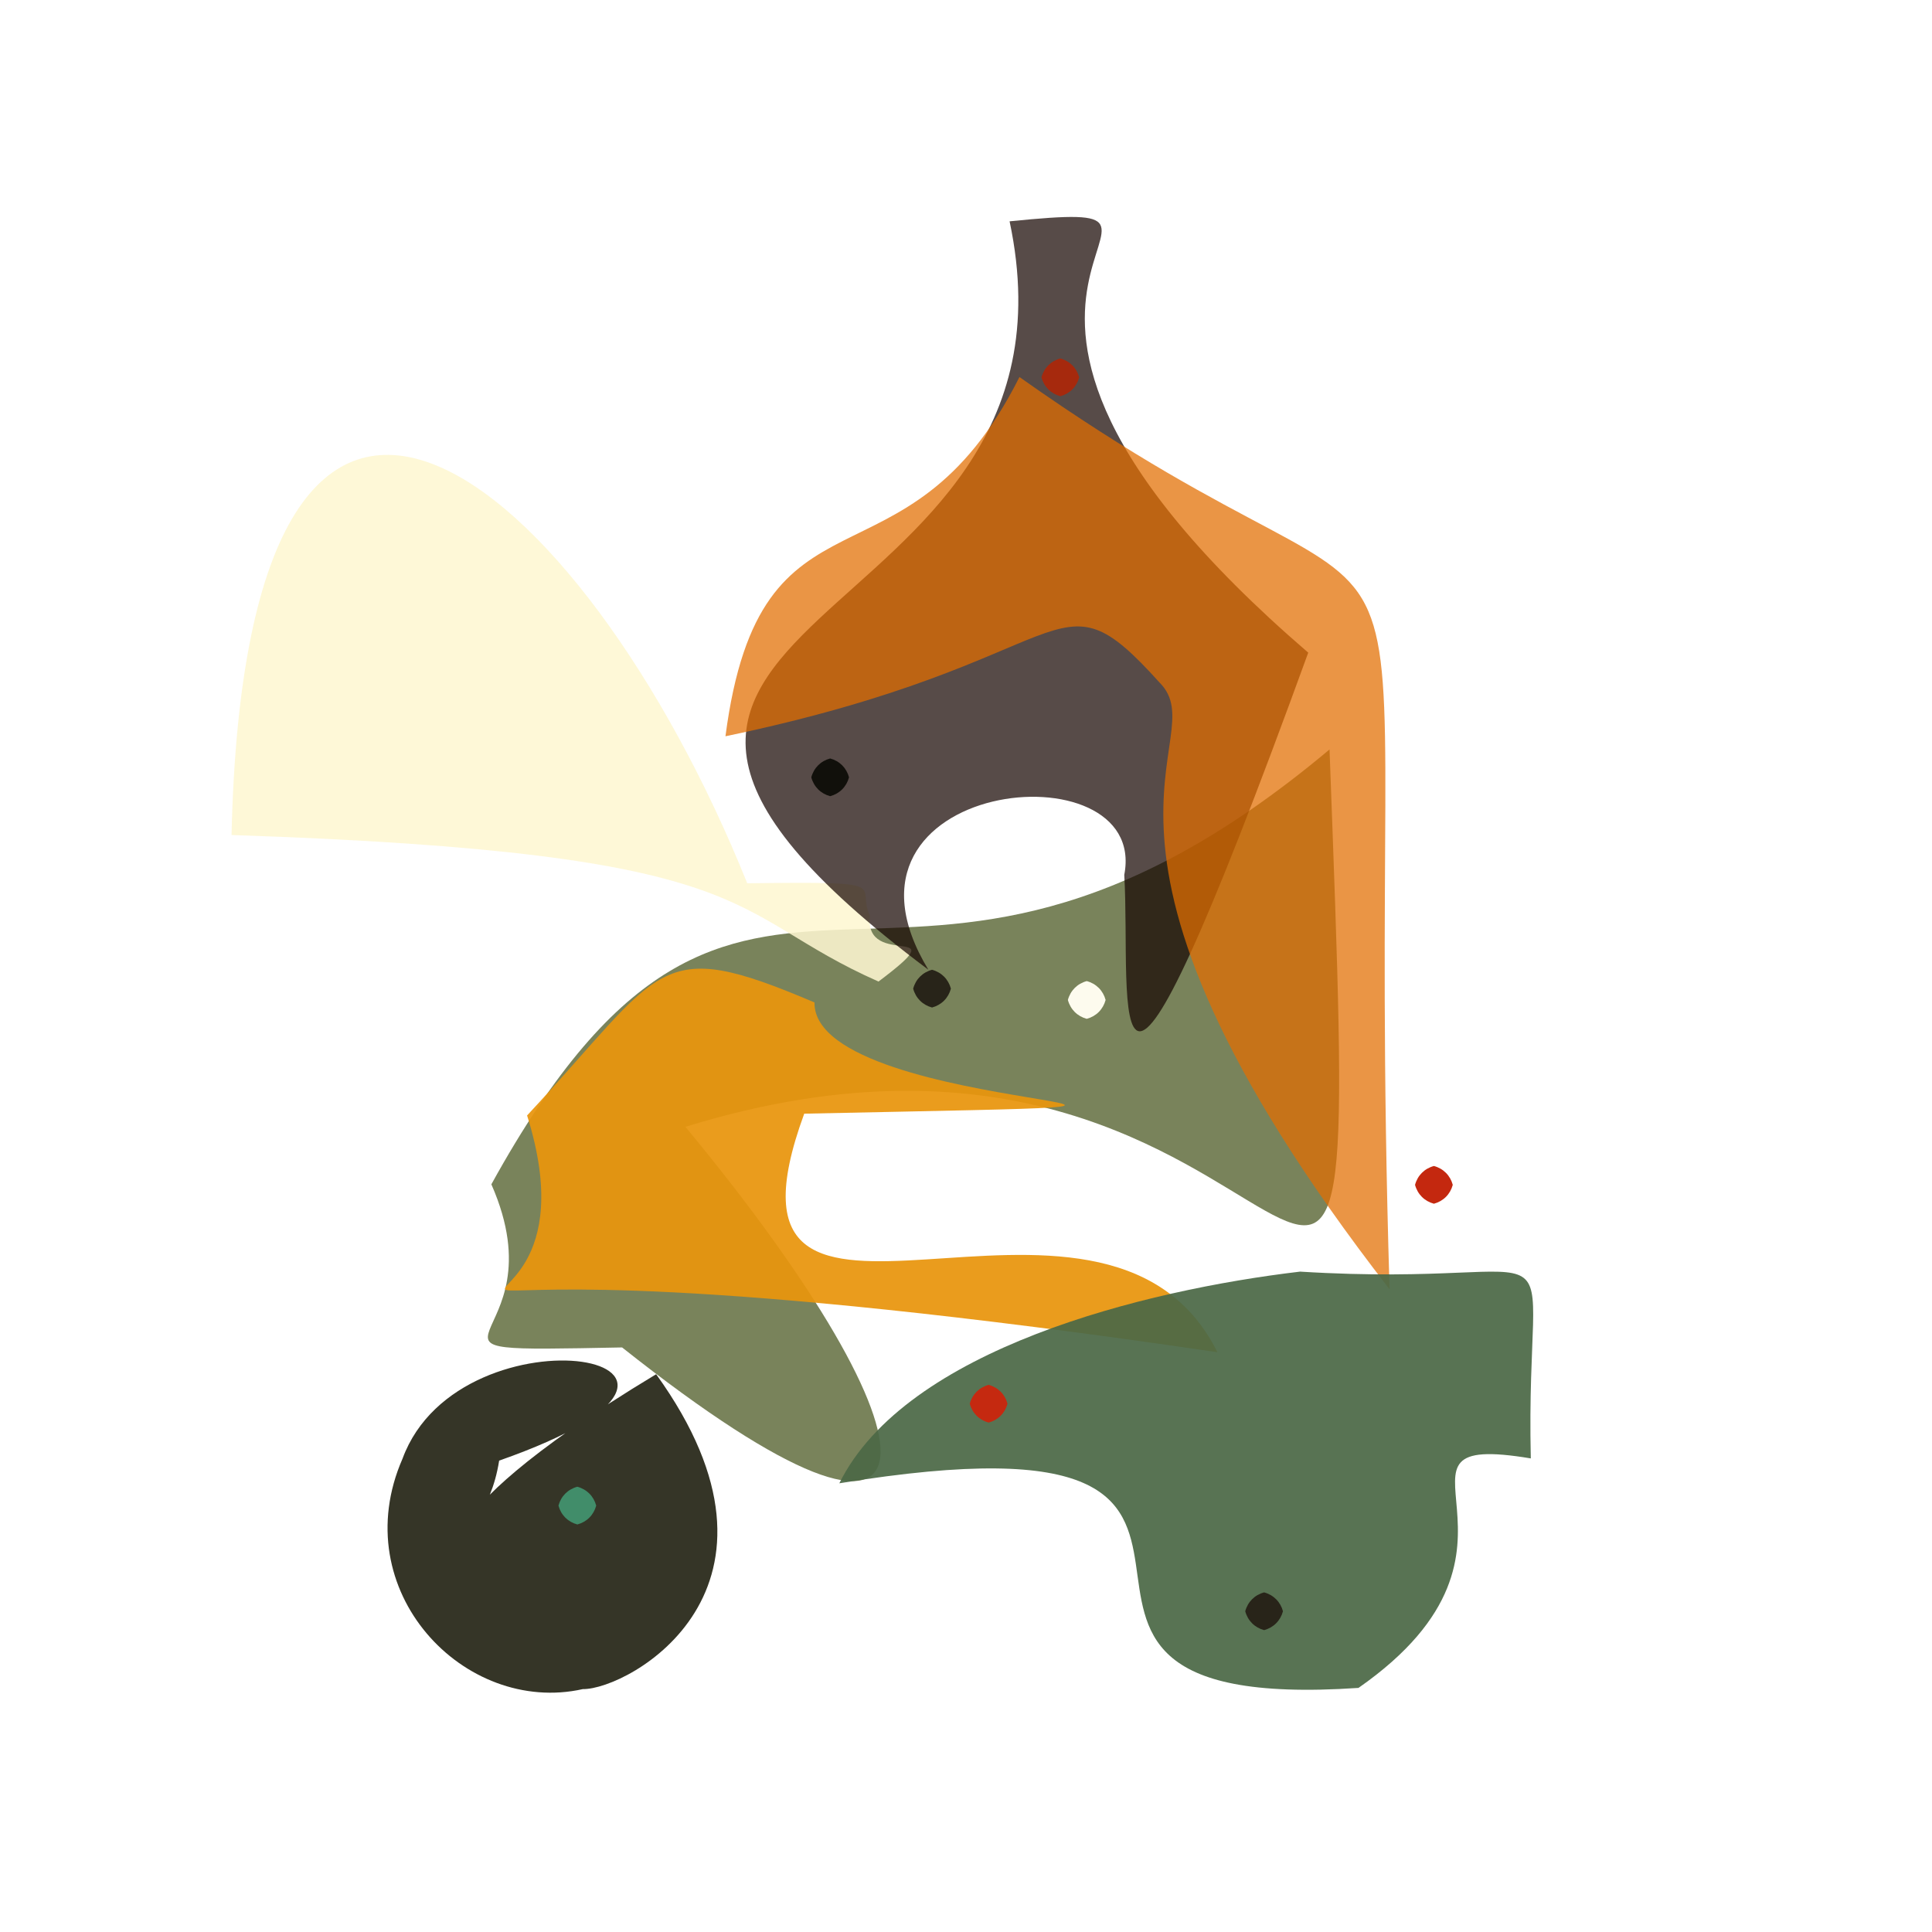<?xml version="1.0" ?>
<svg xmlns="http://www.w3.org/2000/svg" version="1.1" width="512" height="512">
  <defs/>
  <g>
    <path d="M 181.641 298.618 C 251.238 382.681 255.306 428.802 164.863 357.085 C 98.175 358.378 149.477 357.634 130.218 313.858 C 198.258 190.448 236.65 295.656 352.339 198.615 C 361.506 444.584 354.541 245.232 181.641 298.618" stroke-width="0.0" fill="rgb(85, 97, 46)" opacity="0.782" stroke="rgb(178, 101, 20)" stroke-opacity="0.964" stroke-linecap="round" stroke-linejoin="round"/>
    <path d="M 230.543 242.702 C 228.873 257.191 254.39 243.891 232.81 260.121 C 191.254 241.746 204.264 226.015 61.358 221.294 C 65.247 50.957 154.301 125.26 198.023 234.078 C 238.198 233.56 226.58 234.427 230.543 242.702" stroke-width="0.0" fill="rgb(253, 246, 209)" opacity="0.871" stroke="rgb(41, 48, 155)" stroke-opacity="0.213" stroke-linecap="round" stroke-linejoin="round"/>
    <path d="M 346.698 172.959 C 290.378 327.914 299.895 265.937 297.942 231.85 C 304.682 197.248 215.338 206.314 246.023 256.985 C 115.959 159.62 291.702 172.465 267.552 58.652 C 334.133 51.941 229.94 72.435 346.698 172.959" stroke-width="0.0" fill="rgb(21, 5, 0)" opacity="0.717" stroke="rgb(163, 34, 221)" stroke-opacity="0.957" stroke-linecap="round" stroke-linejoin="round"/>
    <path d="M 213.13 295.136 C 184.028 374.553 292.364 297.615 322.627 358.353 C 41.13 316.859 165.327 377.125 139.683 295.611 C 176.288 256.315 173.613 247.688 215.85 265.662 C 215.343 296.493 367.183 291.903 213.13 295.136" stroke-width="0.0" fill="rgb(232, 149, 13)" opacity="0.932" stroke="rgb(60, 178, 96)" stroke-opacity="0.949" stroke-linecap="round" stroke-linejoin="round"/>
    <path d="M 368.248 341.671 C 274.795 221.273 322.738 196.387 307.293 180.881 C 278.58 149.024 287.192 175.319 192.254 195.12 C 201.543 123.919 239.966 160.011 270.166 99.918 C 393.325 187.041 360.878 97.717 368.248 341.671" stroke-width="0.0" fill="rgb(226, 110, 0)" opacity="0.729" stroke="rgb(124, 120, 250)" stroke-opacity="0.474" stroke-linecap="round" stroke-linejoin="round"/>
    <path d="M 405.679 386.495 C 360.645 378.976 413.735 409.831 360.01 447.314 C 245.877 455.001 362.684 370.17 222.427 393.087 C 240.135 357.455 303.267 341.875 344.533 336.993 C 421.328 341.738 404.13 319.324 405.679 386.495" stroke-width="0.0" fill="rgb(76, 105, 70)" opacity="0.927" stroke="rgb(98, 235, 106)" stroke-opacity="0.448" stroke-linecap="round" stroke-linejoin="round"/>
    <path d="M 173.889 364.185 C 214.944 421.145 166.585 447.784 154.448 447.633 C 123.058 454.655 91.357 421.524 106.685 386.534 C 122.136 344.484 209.354 360.019 132.279 387.079 C 127.853 415.282 102.866 406.923 173.889 364.185" stroke-width="0.0" fill="rgb(53, 53, 39)" opacity="0.998" stroke="rgb(176, 65, 191)" stroke-opacity="0.458" stroke-linecap="round" stroke-linejoin="round"/>
    <path d="M 340.0 427.0 C 339.33 429.5 337.5 431.33 335.0 432.0 C 332.5 431.33 330.67 429.5 330.0 427.0 C 330.67 424.5 332.5 422.67 335.0 422.0 C 337.5 422.67 339.33 424.5 340.0 427.0" stroke-width="0.0" fill="rgb(40, 36, 25)" opacity="1.0" stroke="rgb(131, 52, 105)" stroke-opacity="0.283" stroke-linecap="round" stroke-linejoin="round"/>
    <path d="M 252.0 262.0 C 251.33 264.5 249.5 266.33 247.0 267.0 C 244.5 266.33 242.67 264.5 242.0 262.0 C 242.67 259.5 244.5 257.67 247.0 257.0 C 249.5 257.67 251.33 259.5 252.0 262.0" stroke-width="0.0" fill="rgb(40, 36, 25)" opacity="1.0" stroke="rgb(184, 61, 99)" stroke-opacity="0.45" stroke-linecap="round" stroke-linejoin="round"/>
    <path d="M 385.0 314.0 C 384.33 316.5 382.5 318.33 380.0 319.0 C 377.5 318.33 375.67 316.5 375.0 314.0 C 375.67 311.5 377.5 309.67 380.0 309.0 C 382.5 309.67 384.33 311.5 385.0 314.0" stroke-width="0.0" fill="rgb(196, 40, 15)" opacity="1.0" stroke="rgb(248, 63, 30)" stroke-opacity="0.527" stroke-linecap="round" stroke-linejoin="round"/>
    <path d="M 158.0 399.0 C 157.33 401.5 155.5 403.33 153.0 404.0 C 150.5 403.33 148.67 401.5 148.0 399.0 C 148.67 396.5 150.5 394.67 153.0 394.0 C 155.5 394.67 157.33 396.5 158.0 399.0" stroke-width="0.0" fill="rgb(65, 141, 106)" opacity="1.0" stroke="rgb(146, 110, 96)" stroke-opacity="0.751" stroke-linecap="round" stroke-linejoin="round"/>
    <path d="M 293.0 265.0 C 292.33 267.5 290.5 269.33 288.0 270.0 C 285.5 269.33 283.67 267.5 283.0 265.0 C 283.67 262.5 285.5 260.67 288.0 260.0 C 290.5 260.67 292.33 262.5 293.0 265.0" stroke-width="0.0" fill="rgb(253, 251, 238)" opacity="1.0" stroke="rgb(105, 142, 40)" stroke-opacity="0.696" stroke-linecap="round" stroke-linejoin="round"/>
    <path d="M 225.0 206.0 C 224.33 208.5 222.5 210.33 220.0 211.0 C 217.5 210.33 215.67 208.5 215.0 206.0 C 215.67 203.5 217.5 201.67 220.0 201.0 C 222.5 201.67 224.33 203.5 225.0 206.0" stroke-width="0.0" fill="rgb(17, 16, 11)" opacity="1.0" stroke="rgb(157, 203, 165)" stroke-opacity="0.847" stroke-linecap="round" stroke-linejoin="round"/>
    <path d="M 267.0 372.0 C 266.33 374.5 264.5 376.33 262.0 377.0 C 259.5 376.33 257.67 374.5 257.0 372.0 C 257.67 369.5 259.5 367.67 262.0 367.0 C 264.5 367.67 266.33 369.5 267.0 372.0" stroke-width="0.0" fill="rgb(197, 41, 16)" opacity="1.0" stroke="rgb(242, 102, 220)" stroke-opacity="0.335" stroke-linecap="round" stroke-linejoin="round"/>
    <path d="M 286.0 100.0 C 285.33 102.5 283.5 104.33 281.0 105.0 C 278.5 104.33 276.67 102.5 276.0 100.0 C 276.67 97.5 278.5 95.67 281.0 95.0 C 283.5 95.67 285.33 97.5 286.0 100.0" stroke-width="0.0" fill="rgb(166, 41, 13)" opacity="1.0" stroke="rgb(235, 84, 31)" stroke-opacity="0.624" stroke-linecap="round" stroke-linejoin="round"/>
  </g>
</svg>

